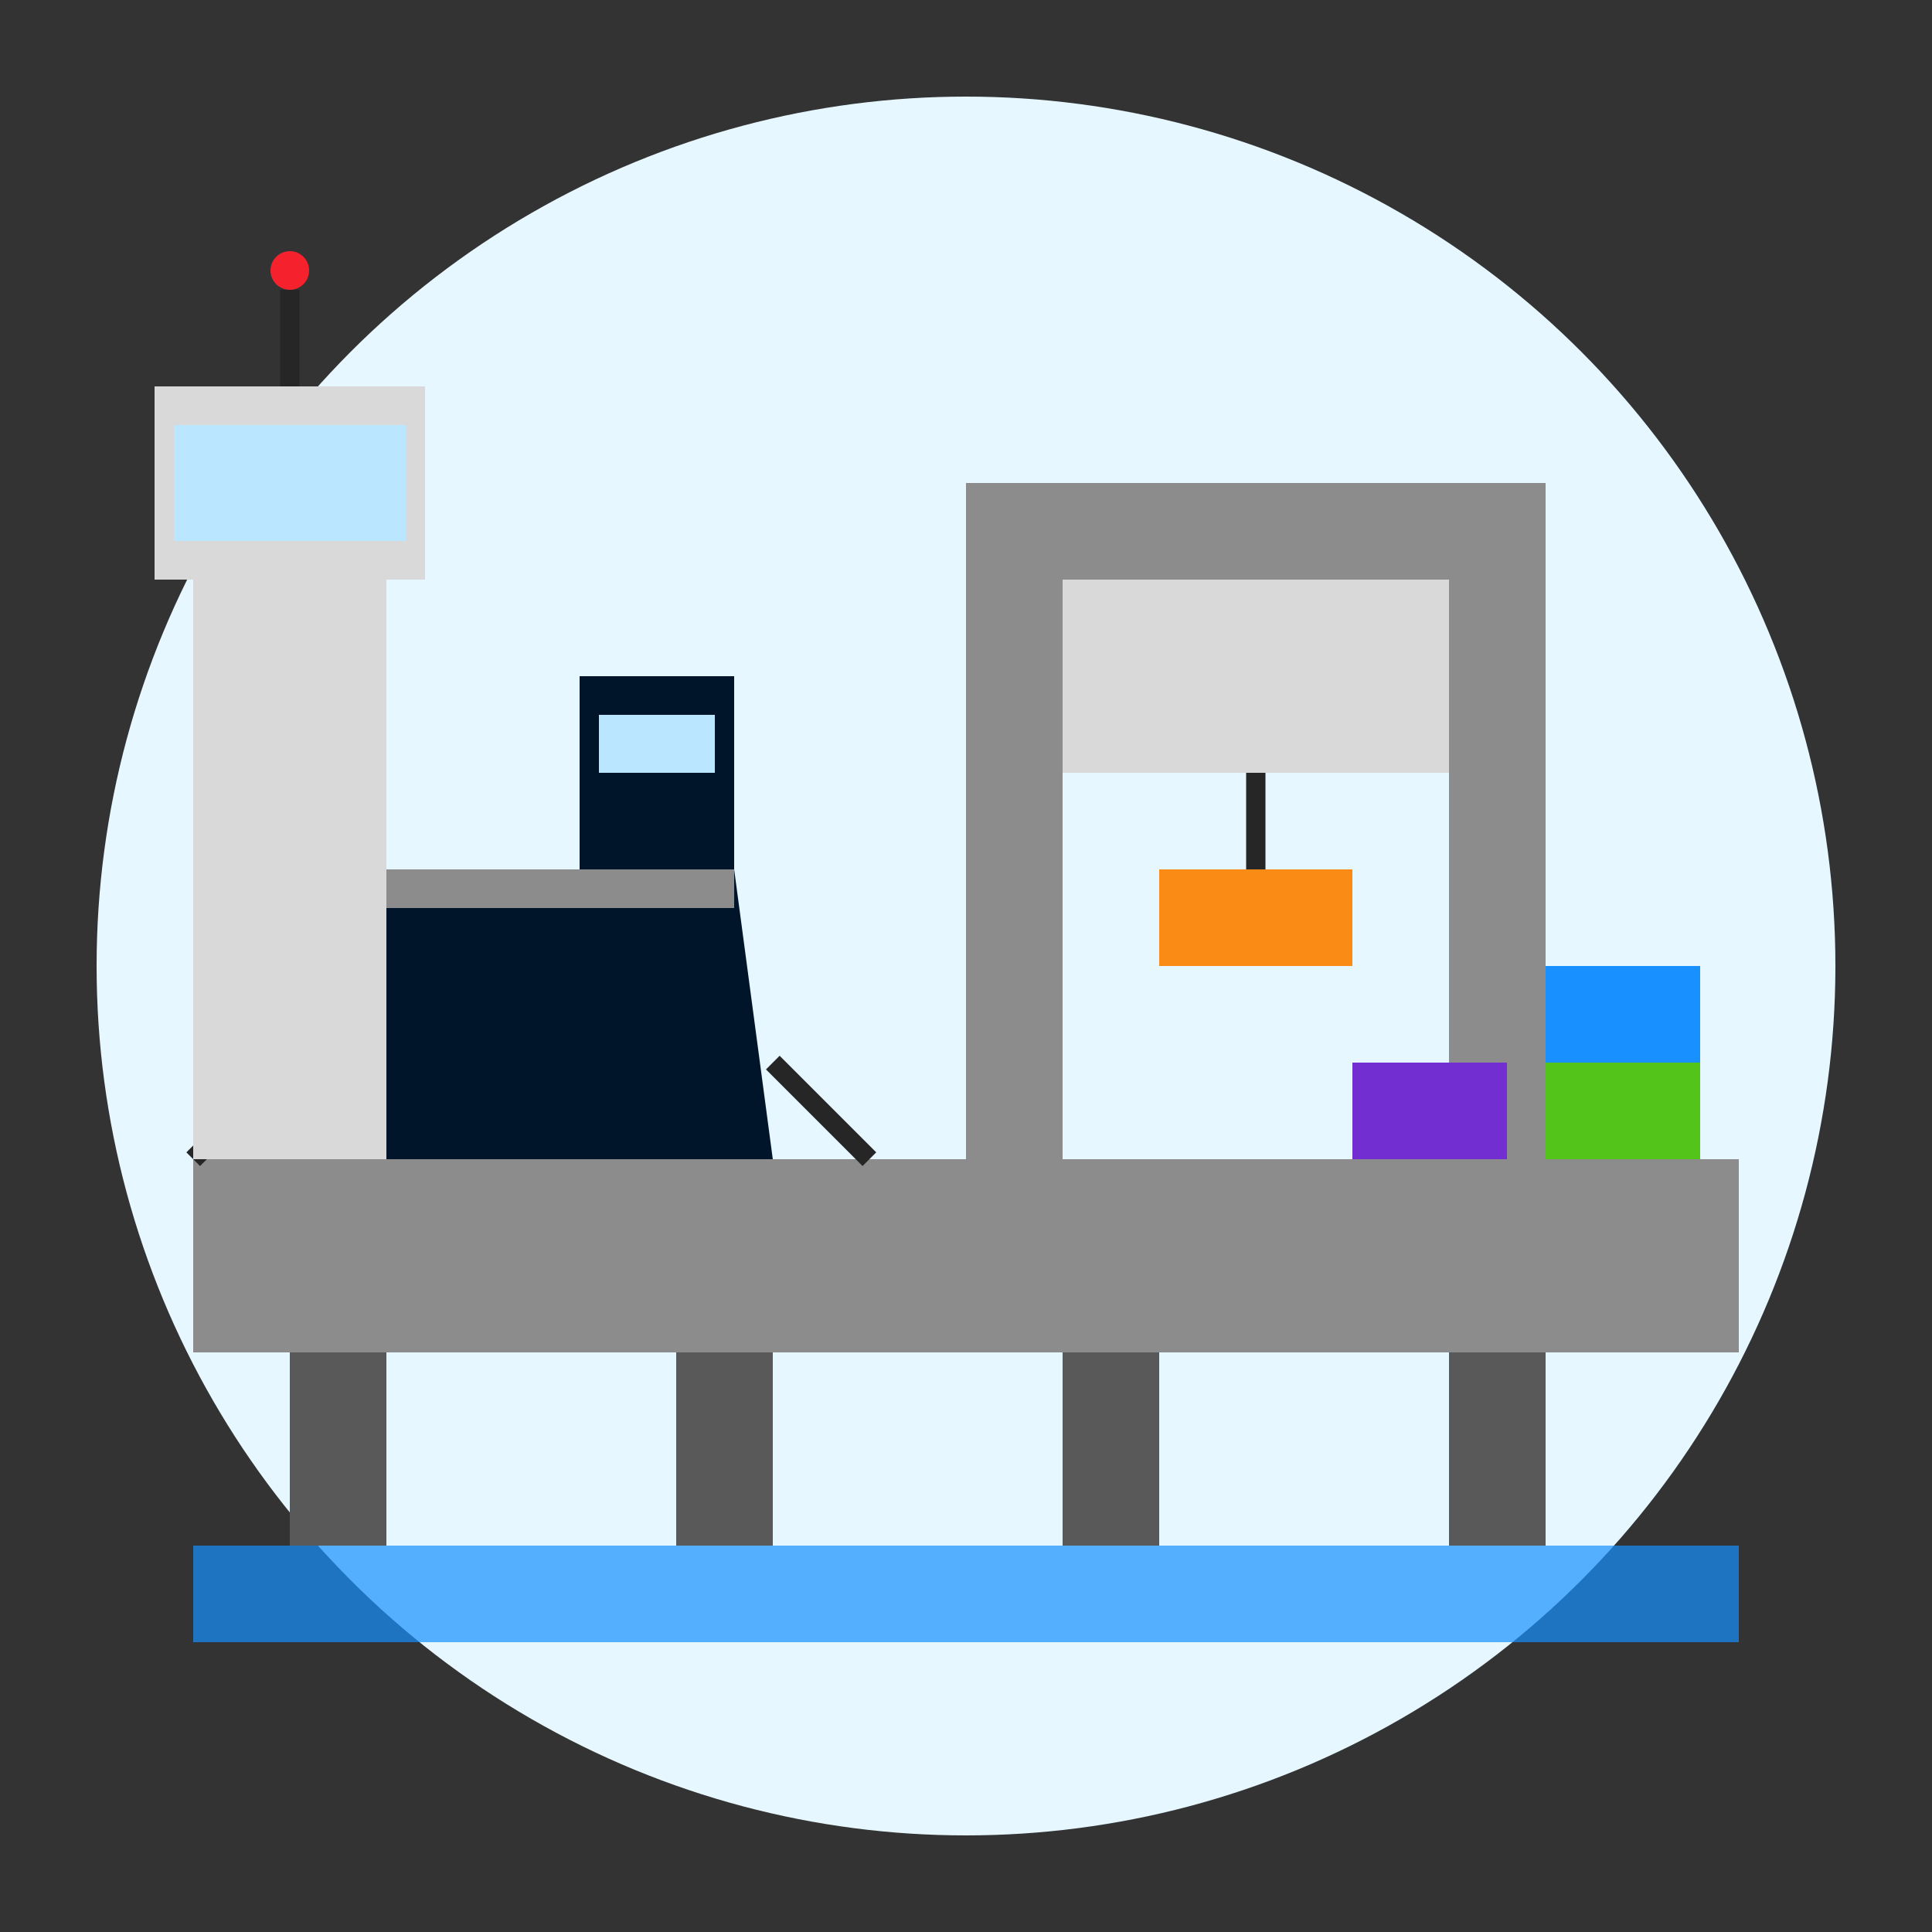 <svg xmlns="http://www.w3.org/2000/svg" width="100" height="100" viewBox="0 0 100 100">
  <rect x="0" y="0" width="100" height="100" fill="#333333" stroke="none"/>
  <!-- Background Circle -->
  <circle cx="50" cy="50" r="45" fill="#e6f7ff" />
  
  <!-- Port Structure -->
  <g>
    <!-- Dock/Pier -->
    <rect x="10" y="60" width="80" height="10" fill="#8c8c8c" />
    
    <!-- Dock Supports -->
    <rect x="15" y="70" width="5" height="10" fill="#595959" />
    <rect x="35" y="70" width="5" height="10" fill="#595959" />
    <rect x="55" y="70" width="5" height="10" fill="#595959" />
    <rect x="75" y="70" width="5" height="10" fill="#595959" />
    
    <!-- Water -->
    <rect x="10" y="80" width="80" height="5" fill="#1890ff" opacity="0.7" />
  </g>
  
  <!-- Ship at Dock -->
  <g>
    <!-- Ship Hull -->
    <path d="M15,60 L40,60 L38,45 L17,45 Z" fill="#001529" />
    
    <!-- Ship Deck -->
    <rect x="17" y="45" width="21" height="2" fill="#8c8c8c" />
    
    <!-- Bridge/Superstructure -->
    <rect x="30" y="35" width="8" height="10" fill="#001529" />
    
    <!-- Ship Windows -->
    <rect x="31" y="37" width="6" height="3" fill="#bae7ff" />
    
    <!-- Mooring Lines -->
    <line x1="15" y1="55" x2="10" y2="60" stroke="#262626" stroke-width="1" />
    <line x1="40" y1="55" x2="45" y2="60" stroke="#262626" stroke-width="1" />
  </g>
  
  <!-- Port Equipment -->
  <g>
    <!-- Container Crane -->
    <rect x="50" y="25" width="30" height="5" fill="#8c8c8c" />
    <rect x="50" y="25" width="5" height="35" fill="#8c8c8c" />
    <rect x="75" y="25" width="5" height="35" fill="#8c8c8c" />
    <rect x="55" y="30" width="20" height="10" fill="#d9d9d9" />
    
    <!-- Container -->
    <rect x="60" y="45" width="10" height="5" fill="#fa8c16" />
    <line x1="65" y1="40" x2="65" y2="45" stroke="#262626" stroke-width="1" />
  </g>
  
  <!-- Containers on Dock -->
  <g>
    <!-- Stack 1 -->
    <rect x="80" y="50" width="8" height="5" fill="#1890ff" />
    <rect x="80" y="55" width="8" height="5" fill="#52c41a" />
    
    <!-- Stack 2 -->
    <rect x="70" y="55" width="8" height="5" fill="#722ed1" />
  </g>
  
  <!-- Port Control Tower -->
  <g>
    <!-- Tower Base -->
    <rect x="10" y="30" width="10" height="30" fill="#d9d9d9" />
    
    <!-- Tower Top -->
    <rect x="8" y="20" width="14" height="10" fill="#d9d9d9" />
    
    <!-- Windows -->
    <rect x="9" y="22" width="12" height="6" fill="#bae7ff" />
    
    <!-- Antenna -->
    <line x1="15" y1="20" x2="15" y2="15" stroke="#262626" stroke-width="1" />
    <circle cx="15" cy="14" r="1" fill="#f5222d" />
  </g>
</svg>